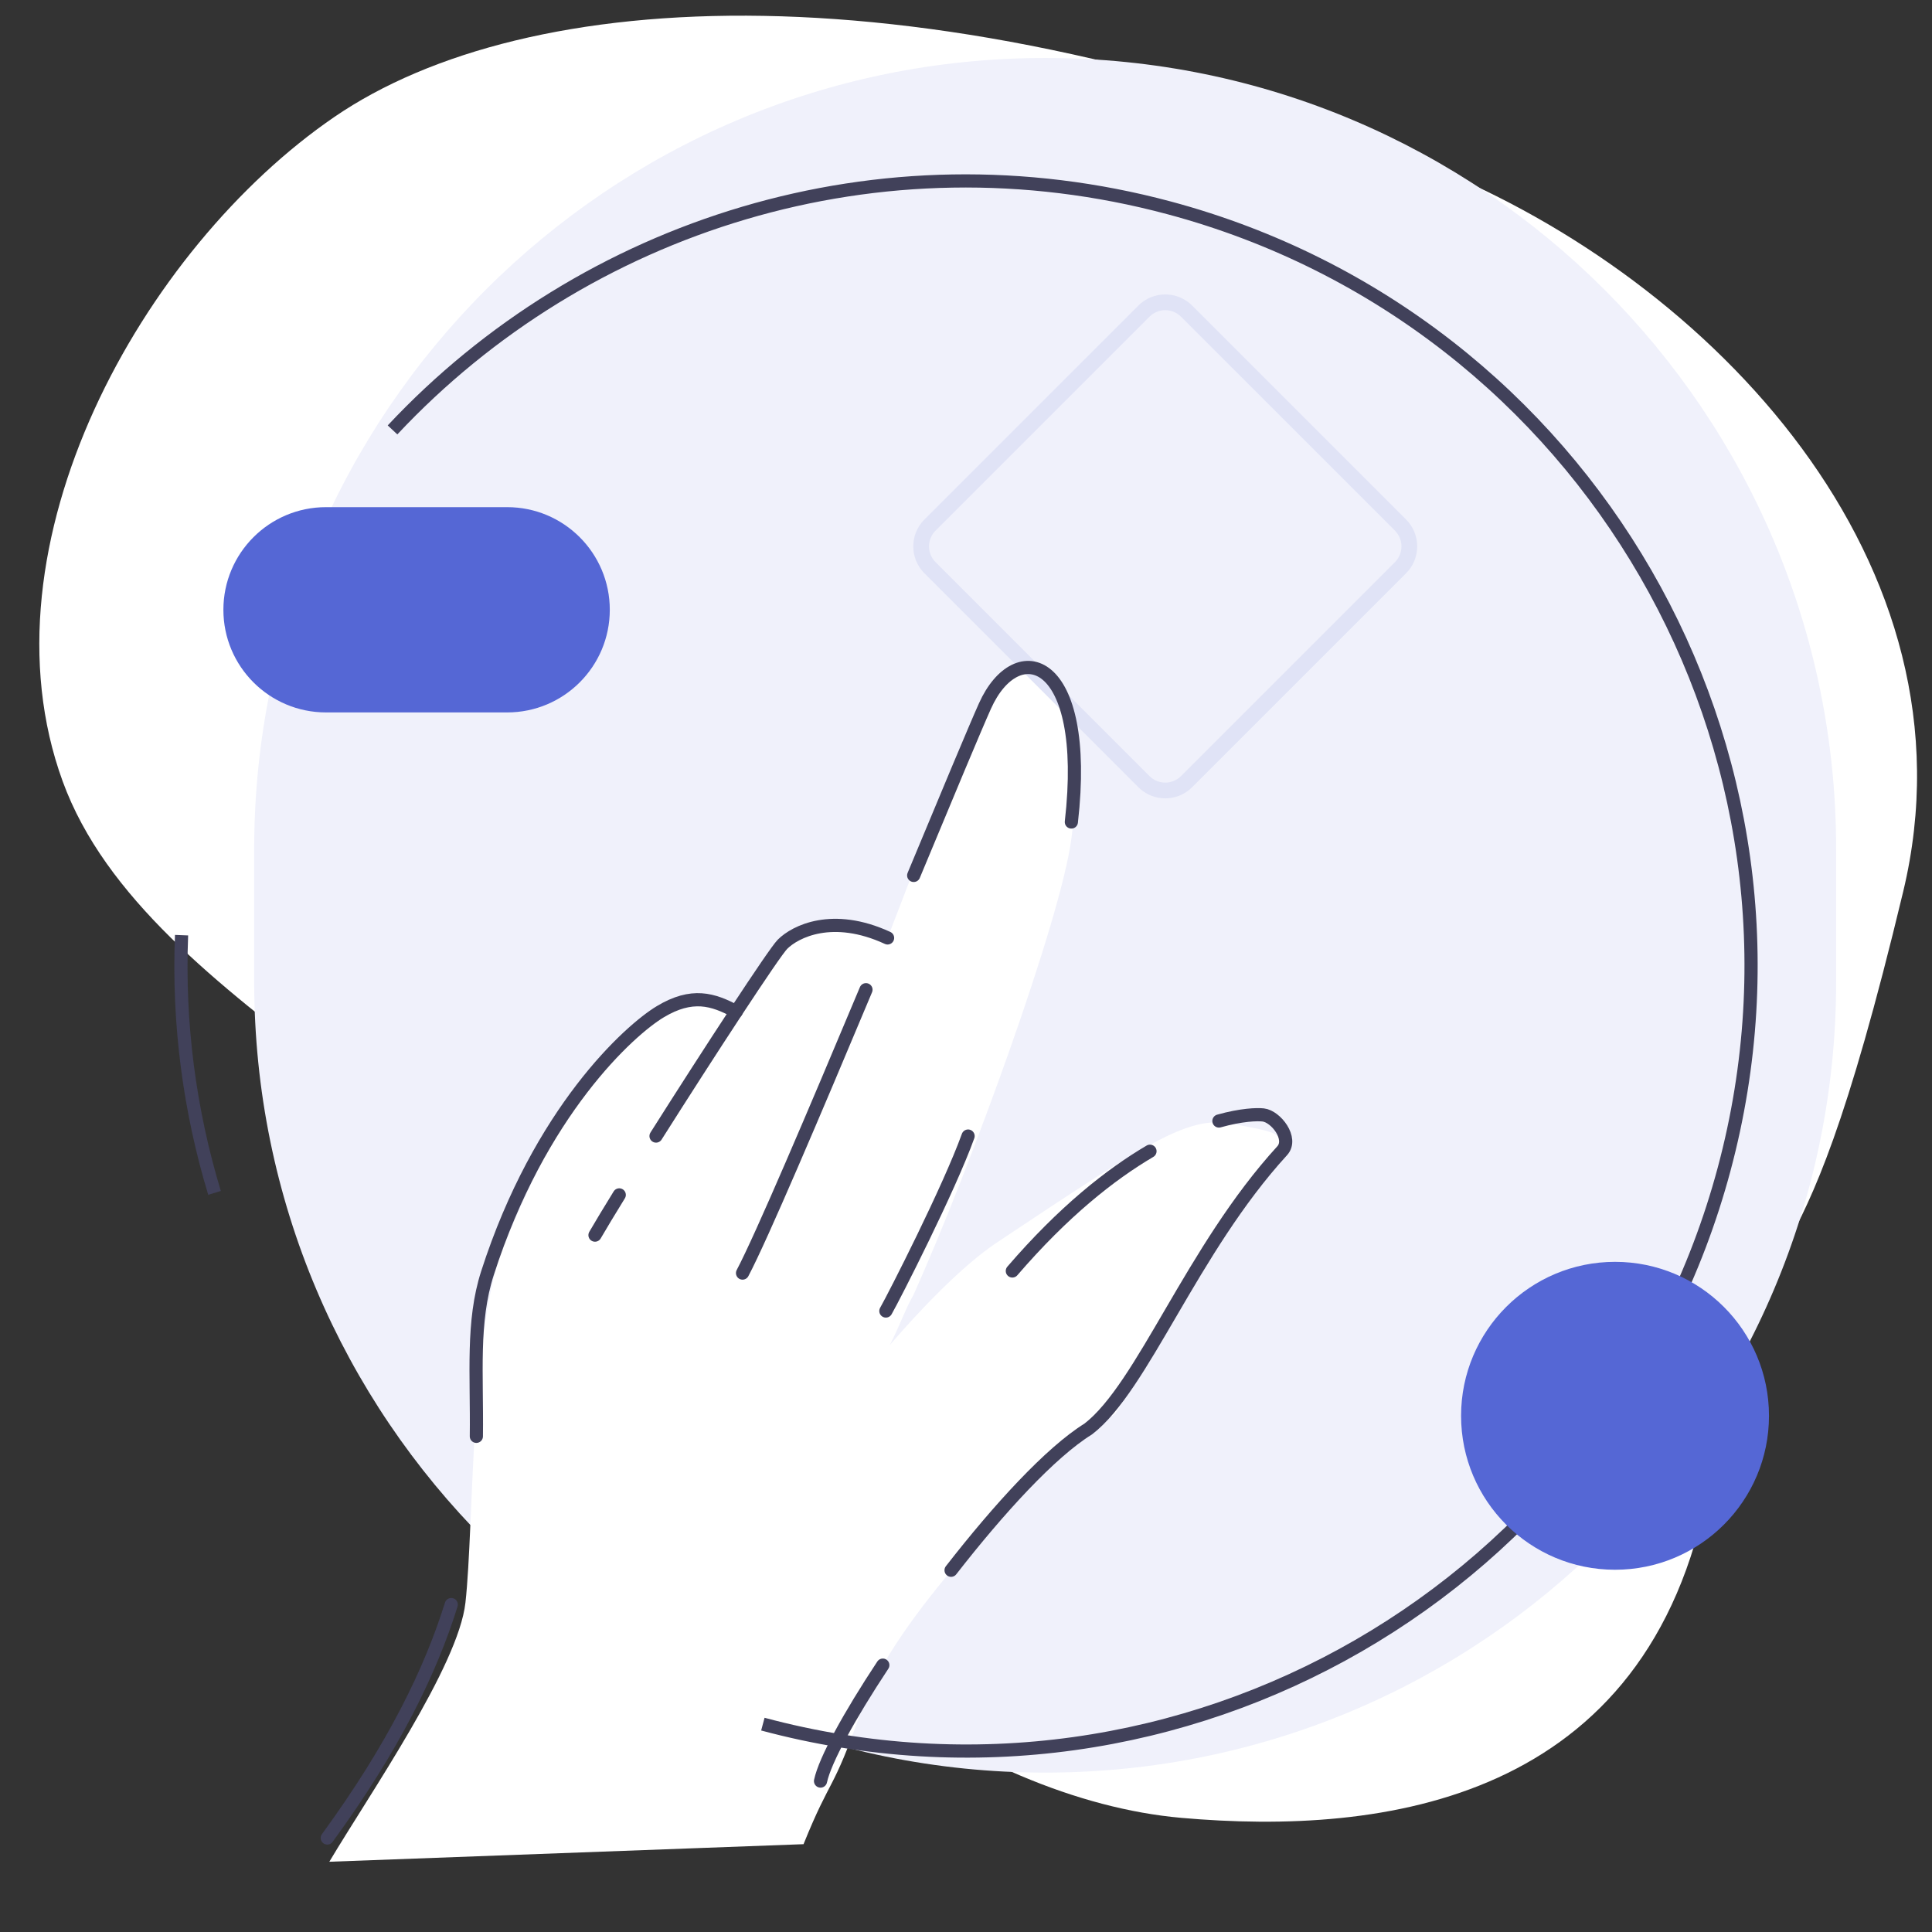 <svg width="220" height="220" viewBox="0 0 220 220" fill="none" xmlns="http://www.w3.org/2000/svg">
<rect x="0" y="0" width="220" height="220" fill="#333333" stroke="none"/>
<g clip-path="url(#clip0_1356_10483)">
<path d="M163 19C194.819 31.788 225.7 64.099 216.719 101.531C203.815 155.314 201.401 132.826 194.5 169.5C187.777 205.226 157.496 209.035 134.5 207C111.106 204.93 81.849 184.856 69.5 155C58.69 128.865 16.752 115.374 7.134 88.962C-2.673 62.031 16.241 28.258 38.085 13.31C59.928 -1.639 105 -4.31 163 19Z" fill="white"/>
<path d="M28.945 96.671C28.945 46.927 69.27 6.601 119.015 6.601C168.76 6.601 209.085 46.927 209.085 96.671V111.78C209.085 161.525 168.76 201.851 119.015 201.851C69.27 201.851 28.945 161.525 28.945 111.78V96.671Z" fill="#F0F1FB"/>
<path d="M37.5 212C42.167 204.167 52.2 189.7 53 182.5C54 173.5 53.5 151 57.5 141.5C61.5 132 68 118.5 74 116C78.8 114 82.333 114.5 83.5 115L87.5 110.5C88 108.167 91.4 104.2 101 107L108.5 87.5C110.167 83 114.3 74.4 117.5 76C121.5 78 123.5 84 122 95.5C120.8 104.7 110.5 133 104 147.5C103.266 148.692 102.432 150.994 101.33 153.157C104.551 149.401 109.485 144.177 113.5 141.5C131.5 129.5 135.5 127 140.5 128C145.5 129 147.5 129 144 132.5C141.2 135.3 135.833 145.667 133.5 150.5L127 161C123.833 162.833 117.5 166.8 117.5 168C117.5 169.5 102 183.5 98 195C94.8 204.2 94.667 202.167 91.5 210L37.5 212Z" fill="white"/>
<path d="M86.868 196.33C134.547 209.105 183.554 180.811 196.33 133.132C209.105 85.453 180.81 36.446 133.132 23.67C100.143 14.831 66.517 25.653 44.698 48.954M20.675 106.489C20.269 116.566 21.59 126.469 24.428 135.836" stroke="#41415A" stroke-width="1.5" stroke-miterlimit="10"/>
<path d="M135.118 35.431L159.476 59.788C160.818 61.13 160.818 63.307 159.476 64.649L135.118 89.007C133.776 90.349 131.599 90.349 130.257 89.007L105.899 64.649C104.557 63.307 104.557 61.13 105.899 59.788L130.257 35.431C131.599 34.088 133.776 34.088 135.118 35.431Z" stroke="#E0E3F6" stroke-width="1.793" stroke-linecap="round" stroke-linejoin="round"/>
<path d="M25.438 69.438C25.438 62.983 30.67 57.75 37.125 57.75H57.75C64.205 57.75 69.438 62.983 69.438 69.438C69.438 75.892 64.205 81.125 57.75 81.125H37.125C30.67 81.125 25.438 75.892 25.438 69.438Z" fill="#5567D5"/>
<path d="M166.375 161.219C166.375 151.537 174.224 143.688 183.906 143.688C193.588 143.688 201.437 151.537 201.437 161.219C201.437 170.901 193.588 178.75 183.906 178.75C174.224 178.75 166.375 170.901 166.375 161.219Z" fill="#5567D5"/>
<path d="M130.951 131.091C126.462 133.731 121.11 137.951 115.277 144.727" stroke="#41415A" stroke-width="1.5" stroke-linecap="round" stroke-linejoin="round"/>
<path d="M108.3 178.806C113.76 171.79 119.638 165.379 123.918 162.724C130.159 157.923 135.679 142.322 146 131.041C147.265 129.658 145.28 127.119 143.84 126.96C143.12 126.881 141.365 126.934 138.8 127.651" stroke="#41415A" stroke-width="1.5" stroke-linecap="round" stroke-linejoin="round"/>
<path d="M93.435 202.813C93.951 200.413 96.721 195.372 100.528 189.611" stroke="#41415A" stroke-width="1.5" stroke-linecap="round" stroke-linejoin="round"/>
<path d="M104.044 99.686C107.884 90.452 111.065 82.832 112.157 80.4C115.776 72.323 124.158 74.639 121.998 93.602" stroke="#41415A" stroke-width="1.5" stroke-linecap="round" stroke-linejoin="round"/>
<path d="M84.554 144.967C86.69 140.932 92.7 126.797 98.61 112.7" stroke="#41415A" stroke-width="1.5" stroke-linecap="round" stroke-linejoin="round"/>
<path d="M100.876 149.287C101.836 147.607 108.076 135.366 110.237 129.365" stroke="#41415A" stroke-width="1.5" stroke-linecap="round" stroke-linejoin="round"/>
<path d="M74.703 129.365C80.749 119.807 88.145 108.483 89.105 107.523C90.545 106.083 94.793 103.906 101.07 106.803" stroke="#41415A" stroke-width="1.5" stroke-linecap="round" stroke-linejoin="round"/>
<path d="M67.752 140.646C68.429 139.48 69.382 137.903 70.515 136.064" stroke="#41415A" stroke-width="1.5" stroke-linecap="round" stroke-linejoin="round"/>
<path d="M54.244 163.557C54.332 156.411 53.72 150.523 55.511 144.967C61.444 126.54 71.686 117.306 75.193 115.204C78.793 113.044 81.177 113.764 83.834 115.204" stroke="#41415A" stroke-width="1.5" stroke-linecap="round" stroke-linejoin="round"/>
<path d="M37.269 209.294C44.83 198.941 49.047 190.228 51.385 182.716" stroke="#41415A" stroke-width="1.5" stroke-linecap="round" stroke-linejoin="round"/>
</g>
<defs>
<clipPath id="clip0_1356_10483">
<rect width="220" height="220" fill="white"/>
</clipPath>
</defs>
</svg>
